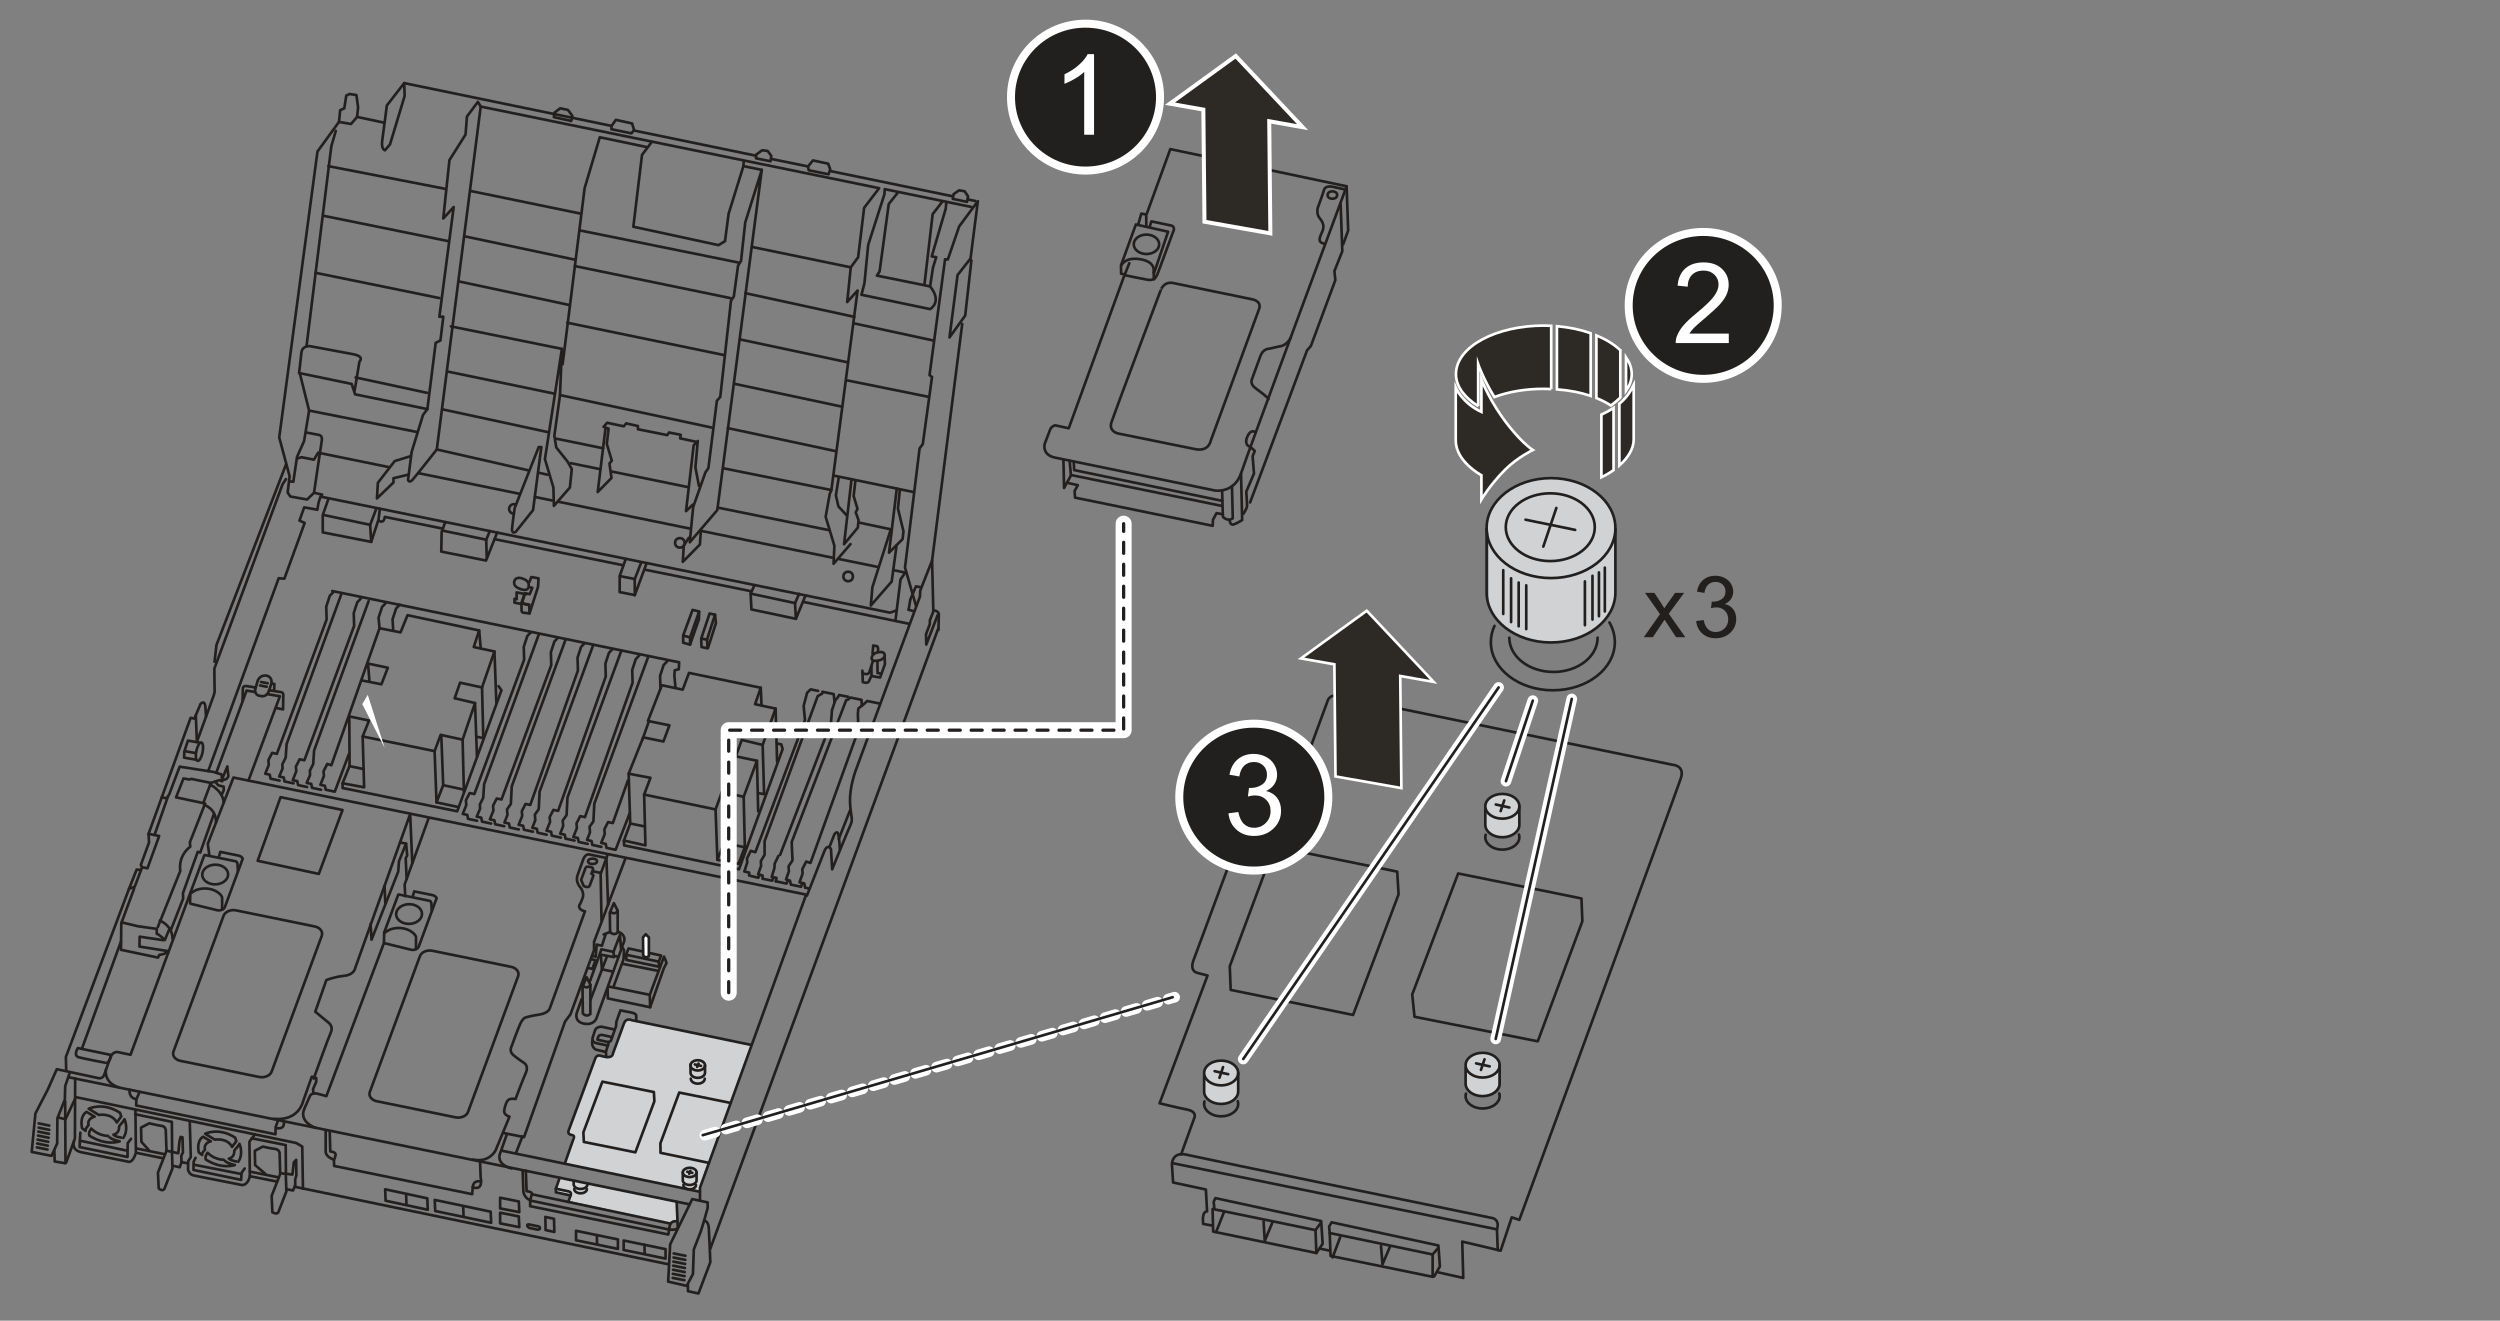 <?xml version="1.0" encoding="utf-8"?>
<!-- Generator: Adobe Illustrator 26.0.3, SVG Export Plug-In . SVG Version: 6.00 Build 0)  -->
<svg version="1.1" id="Layer_2" xmlns="http://www.w3.org/2000/svg" xmlns:xlink="http://www.w3.org/1999/xlink" x="0px" y="0px"
	 viewBox="0 0 468 247.232" style="enable-background:new 0 0 468 247.232;" xml:space="preserve">
<rect x="0" y="0" width="468" height="247.232" fill="#808080" stroke="none"/>
<style type="text/css">
	.st0{fill:#D1D2D3;}
	.st1{fill:none;stroke:#221F1F;stroke-width:0.5;stroke-linecap:round;stroke-linejoin:round;stroke-miterlimit:10;}
	.st2{fill:#FFFFFF;stroke:#221F1F;stroke-width:0.5;stroke-linecap:round;stroke-linejoin:round;stroke-miterlimit:10;}
	.st3{fill:none;stroke:#221F1F;stroke-width:0.5;stroke-miterlimit:10;}
	.st4{fill:#2D2A26;stroke:#FFFFFF;stroke-width:0.75;stroke-miterlimit:10;}
	.st5{fill:#2D2A26;stroke:#FFFFFF;stroke-width:0.5;stroke-miterlimit:10;}
	.st6{fill:none;stroke:#FFFFFF;stroke-width:3;stroke-linecap:round;stroke-linejoin:round;stroke-miterlimit:10;}
	
		.st7{fill:none;stroke:#221F1F;stroke-width:0.616;stroke-linecap:round;stroke-linejoin:round;stroke-miterlimit:10;stroke-dasharray:2.055;}
	
		.st8{fill:none;stroke:#FFFFFF;stroke-width:2;stroke-linecap:round;stroke-linejoin:round;stroke-miterlimit:10;stroke-dasharray:2.055;}
	.st9{fill:#221F1F;stroke:#FFFFFF;stroke-width:1.5;stroke-miterlimit:10;}
	.st10{fill:#FFFFFF;}
	.st11{fill:#221F1F;}
	.st12{fill:none;stroke:#FFFFFF;stroke-width:2;stroke-linecap:round;stroke-linejoin:round;stroke-miterlimit:10;}
</style>
<g>
	<path class="st0" d="M140.671,195.601l-21.653-4.537c0,0-1.832-1.089-2.476,0.842l-1.882,5.15c0,0-0.495,0.99-1.387,0.792
		c0,0-1.684-0.743-2.03,0.297l-4.903,13.519c0,0,0.099,0.693,0.743,0.743c0,0,0.198,0.198,0,0.941
		c-0.198,0.743-1.337,4.407-1.337,4.407l25.156,5.299l0.05-0.792L140.671,195.601z"/>
	<path class="st0" d="M104.67,220.485l-0.621,1.967l0.052,0.673l2.536,0.569l-0.414,1.035l18.943,4.192c0,0,1.087-0.673,1.501-0.414
		l-0.052-3.468L104.67,220.485z"/>
	<g>
		<ellipse class="st0" cx="281.269" cy="150.887" rx="3.08" ry="2.299"/>
		<path class="st0" d="M278.061,150.752v3.693c0,1.27,1.379,2.299,3.08,2.299c1.701,0,3.08-1.029,3.08-2.299v-3.77"/>
	</g>
	<g>
		<ellipse class="st0" cx="290.33" cy="98.154" rx="11.833" ry="8.654"/>
		<path class="st0" d="M278.648,97.643v13.901c0,4.78,5.298,8.654,11.833,8.654c6.535,0,11.833-3.875,11.833-8.654V97.356"/>
	</g>
	<g>
		<ellipse class="st0" cx="277.524" cy="199.195" rx="3.08" ry="2.299"/>
		<path class="st0" d="M274.316,199.059v3.693c0,1.27,1.379,2.299,3.08,2.299c1.701,0,3.08-1.029,3.08-2.299v-3.77"/>
	</g>
	<g>
		<ellipse class="st0" cx="228.678" cy="200.723" rx="3.08" ry="2.299"/>
		<path class="st0" d="M225.47,200.587v3.693c0,1.27,1.379,2.299,3.08,2.299s3.08-1.029,3.08-2.299v-3.77"/>
	</g>
	<line class="st0" x1="284.424" y1="154.416" x2="284.424" y2="150.599"/>
	<g>
		<polyline class="st1" points="72.802,87.448 59.565,84.746 58.759,86.047 56.443,85.593 55.67,85.82 		"/>
		<line class="st1" x1="97.21" y1="92.431" x2="78.35" y2="88.581"/>
		<line class="st1" x1="103.298" y1="93.674" x2="100.15" y2="93.032"/>
		<line class="st1" x1="129.248" y1="98.972" x2="104.586" y2="93.937"/>
		<line class="st1" x1="155.758" y1="104.384" x2="131.207" y2="99.372"/>
		<line class="st1" x1="164.423" y1="106.153" x2="157.157" y2="104.67"/>
		<polyline class="st1" points="167.641,116.061 168.574,108.482 169.46,107.182 167.198,106.72 		"/>
		<polyline class="st1" points="53.532,89.699 52.893,90.658 40.129,125.164 40.147,127.536 40.18,129.514 40.038,130.102 
			36.852,138.893 36.658,133.902 		"/>
		<polyline class="st1" points="40.162,123.879 40.519,120.753 53.563,86.893 		"/>
		<path class="st1" d="M53.532,89.699"/>
		<path class="st1" d="M37.213,139.062"/>
		<line class="st1" x1="34.747" y1="140.647" x2="36.449" y2="140.939"/>
		<polyline class="st1" points="39.187,160.106 38.896,157.968 43.7,145.554 150.915,167.474 131.034,222.348 131.034,224.778 		"/>
		<path class="st1" d="M175.682,117.93l0.069-3.071c0,0-0.365-0.706-1.037-0.537l-0.227-9.387l-2.22,5.63l-0.051,1.108
			l-12.112,32.779c0,0-1.06,2.952-0.984,5.602c0.076,2.65,0.64,3.201,0.111,4.337c-0.53,1.136-3.448,8.337-3.448,8.337l-0.228-3.795
			c0,0-0.116-0.218-0.303-0.327c-0.264-0.155-0.668-0.092-1.08,1.115l-3.112,7.929"/>
		<polyline class="st1" points="175.544,115.114 173.401,120.659 173.349,118.73 174.056,116.852 174.073,116.111 174.796,114.285 
					"/>
		<polyline class="st1" points="172.29,109.919 171.467,109.764 170.398,112.279 170.109,114.086 		"/>
		<line class="st1" x1="171.094" y1="114.415" x2="170.073" y2="114.159"/>
		<line class="st1" x1="132.959" y1="233.771" x2="175.623" y2="117.689"/>
		<polygon class="st1" points="131.804,228.517 132.473,226.136 132.473,225.091 129.59,224.465 125.455,232.945 125.079,239.921 
			128.546,240.715 129.716,238.501 129.883,233.906 131.22,230.438 		"/>
		<line class="st1" x1="126.119" y1="234.643" x2="128.315" y2="235.079"/>
		<line class="st1" x1="126.088" y1="235.407" x2="128.284" y2="235.843"/>
		<line class="st1" x1="126.057" y1="236.17" x2="128.253" y2="236.606"/>
		<line class="st1" x1="126.025" y1="236.933" x2="128.222" y2="237.369"/>
		<line class="st1" x1="125.994" y1="237.696" x2="128.191" y2="238.133"/>
		<line class="st1" x1="125.963" y1="238.46" x2="128.159" y2="238.896"/>
		<line class="st1" x1="125.932" y1="239.223" x2="128.128" y2="239.659"/>
		<path class="st1" d="M131.804,228.517c0,0,0.796-0.051,0.884,1.379c0.088,1.43,0.286,6.382,0.286,6.382l-2.223,5.854l-1.959-0.418
			l-0.022-1.276"/>
		<g>
			<g id="SPLINE_18_">
				<path class="st1" d="M77.351,172.841c-0.232,0.062-0.473,0.097-0.714,0.104c-0.241,0.007-0.484-0.013-0.719-0.061
					c-0.294-0.06-0.582-0.165-0.841-0.318c-0.121-0.072-0.236-0.154-0.342-0.247c-0.1-0.088-0.192-0.186-0.271-0.293
					c-0.076-0.102-0.14-0.212-0.19-0.329c-0.048-0.112-0.083-0.231-0.102-0.351c-0.019-0.119-0.022-0.241-0.009-0.361
					c0.013-0.122,0.041-0.241,0.083-0.356c0.044-0.119,0.103-0.232,0.173-0.338c0.074-0.111,0.16-0.213,0.256-0.306
					c0.101-0.098,0.211-0.186,0.329-0.263c0.123-0.081,0.254-0.151,0.389-0.21c0.284-0.124,0.588-0.2,0.898-0.231
					c0.314-0.031,0.633-0.016,0.941,0.047c0.208,0.043,0.413,0.107,0.607,0.196c0.183,0.083,0.356,0.188,0.512,0.315
					c0.145,0.118,0.275,0.255,0.379,0.41c0.098,0.145,0.173,0.305,0.217,0.474c0.043,0.163,0.056,0.335,0.039,0.503
					c-0.018,0.171-0.067,0.339-0.142,0.494c-0.079,0.165-0.187,0.315-0.312,0.448c-0.135,0.143-0.292,0.266-0.459,0.368
					c-0.044,0.027-0.088,0.052-0.134,0.076c-0.041,0.022-0.083,0.043-0.126,0.062c-0.13,0.06-0.265,0.11-0.403,0.15
					C77.391,172.83,77.371,172.836,77.351,172.841z"/>
			</g>
			<g id="SPLINE_17_">
				<path class="st1" d="M72.125,174.548c0.325-0.271,0.717-0.448,0.818-0.499c0.1-0.05,0.204-0.093,0.311-0.128
					c0.372-0.115,0.761-0.182,1.152-0.201c0.392-0.019,0.787,0.01,1.171,0.089c0.37,0.076,0.731,0.197,1.068,0.369
					c0.313,0.16,0.605,0.364,0.853,0.611c0.068,0.071,0.131,0.148,0.188,0.229c0.059,0.085,0.111,0.175,0.156,0.268
					c0.018,0.038,0.031,0.079,0.036,0.121c0.006,0.043,0.005,0.088,0.001,0.131v2.112"/>
			</g>
			<path class="st1" d="M77.303,167.651c0.025-0.059,0.047-0.119,0.067-0.18c0.024-0.072,0.045-0.145,0.064-0.219
				c0.041-0.158,0.06-0.228,0.099-0.391c0,0,0.2,0.043,0.237,0.051l3.178,0.65c0.089,0.018,0.176,0.045,0.26,0.081
				c0.079,0.034,0.156,0.076,0.225,0.127c0.066,0.047,0.126,0.102,0.177,0.165c0.048,0.059,0.127,0.189,0.127,0.189l-3.35,9.075
				c-0.039,0.106-0.108,0.201-0.19,0.28c-0.048,0.046-0.1,0.086-0.155,0.122c-0.06,0.039-0.123,0.072-0.188,0.1
				c-0.14,0.06-0.291,0.097-0.444,0.112c-0.156,0.015-0.315,0.007-0.467-0.024l-0.296-0.075l-4.666-1.143l0.001,0l-0.025-0.009
				l-0.038-0.035l-0.024-0.053l-0.015-0.077l-0.006-0.069v0l0.045-1.812"/>
			<g id="LINE_4_">
				<path class="st1" d="M80.824,170.446l-0.063-1.184l-0.045-0.304l0,0.001l-0.008-0.037l-0.056-0.117l-0.098-0.097l-0.131-0.068
					l-0.084-0.024l-5.726-1.171c-0.028-0.006-0.056,0.01-0.065,0.036l0,0l-2.59,6.981"/>
			</g>
		</g>
		<g>
			<g id="SPLINE_16_">
				<path class="st1" d="M41.055,165.447c-0.232,0.062-0.473,0.097-0.714,0.104c-0.241,0.007-0.484-0.013-0.719-0.061
					c-0.294-0.06-0.582-0.165-0.841-0.318c-0.121-0.072-0.236-0.154-0.342-0.247c-0.1-0.088-0.192-0.186-0.271-0.293
					c-0.076-0.102-0.14-0.212-0.19-0.329c-0.048-0.112-0.083-0.231-0.102-0.351c-0.019-0.119-0.022-0.241-0.009-0.361
					c0.013-0.122,0.041-0.241,0.083-0.356c0.044-0.119,0.103-0.232,0.173-0.338c0.074-0.111,0.16-0.213,0.256-0.306
					c0.101-0.098,0.211-0.186,0.329-0.263c0.123-0.081,0.254-0.151,0.389-0.21c0.284-0.124,0.588-0.2,0.898-0.231
					c0.314-0.031,0.633-0.016,0.941,0.047c0.208,0.043,0.413,0.107,0.607,0.196c0.183,0.083,0.356,0.188,0.512,0.315
					c0.145,0.118,0.275,0.255,0.379,0.41c0.098,0.145,0.173,0.305,0.217,0.474c0.043,0.163,0.056,0.335,0.039,0.503
					c-0.018,0.171-0.067,0.339-0.142,0.494c-0.079,0.165-0.187,0.315-0.312,0.448c-0.135,0.143-0.292,0.266-0.459,0.368
					c-0.044,0.027-0.088,0.052-0.134,0.076c-0.041,0.022-0.083,0.043-0.126,0.062c-0.13,0.06-0.265,0.11-0.403,0.15
					C41.095,165.436,41.075,165.442,41.055,165.447z"/>
			</g>
			<g id="SPLINE_15_">
				<path class="st1" d="M35.829,167.154c0.325-0.271,0.717-0.448,0.818-0.499c0.1-0.05,0.204-0.093,0.311-0.128
					c0.372-0.115,0.761-0.182,1.152-0.201c0.392-0.019,0.787,0.01,1.171,0.089c0.37,0.076,0.731,0.197,1.068,0.369
					c0.313,0.16,0.605,0.364,0.853,0.611c0.068,0.071,0.131,0.148,0.188,0.229c0.059,0.085,0.111,0.175,0.156,0.268
					c0.018,0.038,0.031,0.079,0.036,0.121c0.006,0.043,0.005,0.088,0.001,0.131v2.112"/>
			</g>
			<path class="st1" d="M41.007,160.257c0.025-0.059,0.047-0.119,0.067-0.18c0.024-0.072,0.045-0.145,0.064-0.219
				c0.041-0.158,0.06-0.228,0.099-0.391c0,0,0.2,0.043,0.237,0.051l3.178,0.65c0.089,0.018,0.176,0.045,0.26,0.081
				c0.079,0.034,0.156,0.076,0.225,0.127c0.066,0.047,0.126,0.102,0.177,0.165c0.048,0.059,0.127,0.189,0.127,0.189l-3.35,9.075
				c-0.039,0.106-0.108,0.201-0.19,0.28c-0.048,0.046-0.1,0.086-0.155,0.122c-0.06,0.039-0.123,0.072-0.188,0.1
				c-0.14,0.06-0.291,0.097-0.444,0.112c-0.156,0.015-0.315,0.007-0.467-0.024l-0.296-0.075l-4.666-1.143l0.001,0l-0.025-0.009
				l-0.038-0.035l-0.024-0.053l-0.015-0.077l-0.006-0.069l0,0l0.045-1.812"/>
			<g id="LINE_2_">
				<path class="st1" d="M44.529,163.052l-0.063-1.184l-0.045-0.304l0,0.001l-0.008-0.037l-0.056-0.117l-0.098-0.097l-0.131-0.068
					l-0.084-0.024l-5.726-1.171c-0.028-0.006-0.056,0.01-0.065,0.036l0,0l-2.59,6.981l-11.228,30.386l-2.41-0.511
					c0,0-0.887-0.114-1.288,0.859"/>
			</g>
		</g>
		<polyline class="st1" points="80.25,153.138 75.748,165.584 75.857,167.76 		"/>
		<path class="st1" d="M58.724,201.917c0,0,2.72-7.615,3.209-8.648c0.49-1.033-0.326-1.74-0.326-1.74l-2.589-2.138l2.07-5.91
			c0,0,1.329-0.589,3.402-0.818c1.86-0.205,2.012-1.469,2.012-1.469l10.28-28.8l0.402,9.217"/>
		<polygon class="st1" points="52.521,149.228 64.121,151.631 59.68,163.597 48.237,161.141 		"/>
		<polyline class="st1" points="94.186,212.086 98.103,212.862 105.777,191.234 106.786,189.888 111.206,177.863 111.206,176.312 
			117.048,160.794 		"/>
		<path class="st1" d="M94.911,212.266l-1.219,3.454c0,0-1.164,2.108,2.065,3.016"/>
		<line class="st1" x1="129.096" y1="225.454" x2="12.913" y2="201.673"/>
		<path class="st1" d="M113.831,169.436l-0.305-8.822l-3.192-0.658c0,0-0.721-0.219-1.159,0.94
			c-0.439,1.159-1.015,2.838-1.015,2.838s-0.533,1.065,0.345,2.225c0,0,0.971,1.003,0.564,2.131
			c-0.407,1.128-0.627,1.379-0.627,1.379s-0.313,0.815,1.065,1.128l-6.611,18.236c0,0-0.282,0.846-1.943,1.097
			c-1.661,0.251-2.413,0.501-2.413,0.501s-0.595,0-1.159,1.253c-0.564,1.253-1.598,4.167-1.598,4.167s-0.564,0.94,0.313,1.661
			c0.877,0.721,2.099,1.535,2.099,1.535s0.815,0.533,0.219,1.849c-0.595,1.316-1.911,4.857-1.911,4.857s-1.039-0.279-1.48,0.294
			c-0.441,0.573-0.617,1.763-0.617,1.763s-0.265,0.838,0.97,1.234l-2.601,6.304c0,0-1.146,2.381-4.232,1.719"/>
		<path class="st1" d="M12.396,200.461l-0.066-2.59l11.821-31.478l1.063-0.398l1.395-3.652l0.996,0.199l2.191-6.043l-1.992-0.398
			l7.882-21.727l0.698,0.161l0.204-0.487l0.958-2.286c0,0,0.886-0.994,0.929,0.951l0.089,1.399"/>
		<path class="st1" d="M25.109,166.345l-2.404,6.485l-0.056,4.976l6.933,1.454l0.224-0.503c0,0,1.156-0.093,1.707-0.699
			l-5.406-0.858l0.036-1.854L30.579,176"/>
		<line class="st1" x1="15.352" y1="196.26" x2="22.654" y2="176.223"/>
		<path class="st1" d="M20.807,197.494l-6.235-1.299c0,0-0.909,1.429,0.162,1.721s4.838,1.007,4.838,1.007
			S20.45,199.377,20.807,197.494z"/>
		<path class="st1" d="M13.09,200.74l-0.881,2.569l-0.073,2.569l-1.395,3.45l-0.037,4.734l-1.064,2.312l-3.707-0.734l0.697-7.193
			l2.312-4.477l1.692-3.821l7.584,1.631c0,0,0.973,0.401,1.316-0.658c0.343-1.059,1.202-3.32,1.202-3.32"/>
		<polyline class="st1" points="10.953,209.209 12.26,209.521 14.027,205.765 		"/>
		<polyline class="st1" points="12.198,206.159 12.26,217.769 10.237,217.427 10.175,215.373 		"/>
		<polyline class="st1" points="12.413,217.565 14.027,213.109 14.072,201.923 		"/>
		<polyline class="st1" points="14.235,205.393 55.454,213.973 56.583,214.639 56.713,222.529 		"/>
		<path class="st1" d="M19.823,200.298c0,0-0.441,2.325,2.365,3.247"/>
		<path class="st1" d="M51.218,209.431c4.672,0.501,5.478-3.142,5.478-3.142l1.669-4.728l0.834,0.25v0.695l-0.6,1.382l0.073,0.757"
			/>
		<path class="st1" d="M59.082,211.124c0,0-3.081-0.998-2.163-3.445l1.029-2.336c0,0,0.222-0.89,1.418-0.612
			c1.196,0.278,1.724,0.473,1.724,0.473l10.806-28.731"/>
		<polyline class="st1" points="69.368,172.968 69.552,175.902 74.55,163.155 74.687,161.229 76.017,157.927 74.908,157.703 		"/>
		<line class="st1" x1="71.985" y1="165.847" x2="72.134" y2="169.108"/>
		<polyline class="st1" points="76.125,164.486 75.943,160.662 76.229,160.142 76.017,157.927 		"/>
		<polyline class="st1" points="112.602,172.241 112.44,163.608 113.748,159.952 		"/>
		<line class="st1" x1="110.993" y1="163.111" x2="112.341" y2="163.378"/>
		<g id="SPLINE_14_">
			<path class="st1" d="M109.23,165.767l-0.404-0.946c-0.013-0.03-0.02-0.063-0.021-0.096c-0.001-0.033,0.005-0.066,0.016-0.097
				l0.794-2.152c0.016-0.044,0.044-0.083,0.077-0.116c0.037-0.037,0.082-0.065,0.129-0.085c0.051-0.022,0.106-0.036,0.162-0.042
				c0.057-0.006,0.114-0.003,0.17,0.008l0.553,0.113c0.041,0.008,0.081,0.022,0.119,0.04c0.035,0.017,0.069,0.039,0.098,0.065
				c0.027,0.024,0.05,0.053,0.068,0.085c0.016,0.03,0.027,0.063,0.031,0.096c0.004,0.03,0.002,0.061-0.005,0.091
				c-0.002,0.01-0.005,0.02-0.009,0.03l-0.292,0.791c-0.002,0.006-0.003,0.013-0.002,0.02c0.001,0.007,0.004,0.013,0.008,0.019
				c0.009,0.012,0.025,0.02,0.04,0.023l0.055,0.011c0.044,0.009,0.088,0.025,0.127,0.048c0.036,0.021,0.068,0.048,0.092,0.081
				c0.022,0.03,0.038,0.065,0.044,0.102c0.006,0.036,0.001,0.074-0.011,0.108l-0.682,1.847c-0.016,0.044-0.044,0.083-0.077,0.116
				c-0.037,0.037-0.082,0.065-0.129,0.085c-0.051,0.022-0.106,0.036-0.162,0.042c-0.057,0.006-0.114,0.003-0.17-0.008l-0.322-0.066
				c-0.065-0.013-0.129-0.039-0.184-0.078C109.294,165.867,109.253,165.821,109.23,165.767"/>
		</g>
		<ellipse class="st1" cx="110.923" cy="161.242" rx="0.84" ry="0.504"/>
		<g id="SPLINE_13_">
			<path class="st1" d="M50.101,201.401c0.173-0.091,0.335-0.21,0.469-0.353c0.063-0.067,0.119-0.139,0.168-0.217
				c0.047-0.074,0.086-0.153,0.117-0.235l9.376-25.401c0.033-0.089,0.055-0.183,0.065-0.278c0.01-0.094,0.007-0.188-0.007-0.281
				c-0.015-0.094-0.042-0.187-0.079-0.274c-0.039-0.091-0.089-0.177-0.148-0.256c-0.062-0.084-0.134-0.16-0.212-0.229
				c-0.082-0.073-0.172-0.137-0.267-0.192c-0.202-0.119-0.427-0.201-0.656-0.248l-14.747-3.016c-0.24-0.049-0.489-0.061-0.734-0.037
				c-0.241,0.024-0.479,0.084-0.7,0.18c-0.106,0.046-0.207,0.101-0.304,0.164c-0.092,0.06-0.178,0.129-0.256,0.206
				c-0.074,0.073-0.142,0.152-0.199,0.239c-0.055,0.082-0.101,0.171-0.135,0.263l-9.376,25.401
				c-0.027,0.073-0.047,0.149-0.058,0.226c-0.011,0.076-0.015,0.153-0.011,0.229c0.005,0.077,0.017,0.153,0.038,0.227
				c0.021,0.076,0.049,0.149,0.085,0.219c0.075,0.148,0.179,0.28,0.301,0.393c0.133,0.123,0.287,0.222,0.449,0.299
				c0.039,0.018,0.079,0.036,0.119,0.052c0.123,0.049,0.252,0.087,0.382,0.114l14.747,3.016c0.267,0.055,0.544,0.063,0.816,0.027
				C49.607,201.603,49.866,201.525,50.101,201.401"/>
		</g>
		<g id="SPLINE_10_">
			<path class="st1" d="M86.861,208.96c0.173-0.091,0.335-0.21,0.469-0.353c0.063-0.067,0.119-0.139,0.168-0.217
				c0.047-0.074,0.086-0.153,0.117-0.235l9.376-25.401c0.033-0.089,0.055-0.183,0.065-0.278c0.01-0.094,0.007-0.188-0.007-0.281
				c-0.015-0.094-0.042-0.187-0.079-0.274c-0.039-0.091-0.089-0.177-0.148-0.256c-0.062-0.084-0.134-0.16-0.212-0.229
				c-0.082-0.073-0.172-0.137-0.267-0.192c-0.202-0.119-0.427-0.201-0.656-0.248L80.94,177.98c-0.24-0.049-0.489-0.061-0.734-0.037
				c-0.241,0.024-0.479,0.084-0.7,0.18c-0.106,0.046-0.207,0.101-0.304,0.164c-0.092,0.06-0.178,0.129-0.256,0.205
				c-0.074,0.073-0.142,0.152-0.199,0.239c-0.055,0.082-0.101,0.171-0.135,0.264l-9.376,25.401
				c-0.027,0.073-0.047,0.149-0.058,0.226c-0.011,0.076-0.015,0.153-0.011,0.229c0.005,0.077,0.017,0.153,0.038,0.227
				c0.021,0.076,0.049,0.149,0.085,0.219c0.075,0.148,0.179,0.28,0.301,0.393c0.133,0.123,0.287,0.222,0.449,0.299
				c0.039,0.018,0.079,0.036,0.119,0.052c0.123,0.049,0.252,0.087,0.382,0.114l14.747,3.016c0.267,0.055,0.544,0.063,0.816,0.027
				C86.367,209.163,86.627,209.084,86.861,208.96"/>
		</g>
		<path class="st1" d="M97.84,219.096l0.139,4.004c0,0,0.173,1.299,1.515,1.688l25.251,5.278c0,0,1.574,0.44,2.139-0.193
			l-0.216-4.891"/>
		<path class="st1" d="M98.436,219.153l0.143,3.848c0,0,1.14,0.057,0.998,0.57s-0.314,0.998-0.314,0.998l-0.029,1.226l25.884,5.302
			l0.2-1.34c0,0,0.029-1.34,1.397-1.112"/>
		<path class="st1" d="M61.725,211.776l0.103,3.776c0,0,1.098,0.069,0.995,0.652c-0.103,0.584-0.309,0.892-0.309,0.892l0.034,1.167
			l25.847,5.286l0.103-1.304c0,0,0-1.407,1.545-1.064"/>
		<path class="st1" d="M89.872,217.474l0.103,2.918c0,0,0.618,2.609-1.476,1.854"/>
		<path class="st1" d="M60.969,211.673v3.741c0,0-0.24,1.064,1.545,1.682"/>
		<path class="st1" d="M13.835,213.689c0,0-0.58,1.625,1.48,2.031s8.53,1.712,8.53,1.712s0.928,0.609,1.596-1.625l-0.087-8.036"/>
		<polyline class="st1" points="25.304,208.583 32.171,210.01 32.227,215.663 		"/>
		<line class="st1" x1="25.614" y1="215.823" x2="30.522" y2="216.836"/>
		<line class="st1" x1="25.562" y1="214.999" x2="30.87" y2="216.081"/>
		<polyline class="st1" points="32.218,215.643 33.375,215.888 33.601,213.633 33.807,212.834 34.168,212.912 34.245,215.746 
			33.933,216.363 33.985,217.55 33.646,218.514 32.342,218.228 		"/>
		<path class="st1" d="M32.278,218.748l-0.08-3.126l-1.03-0.207l-1.598,4.09l0.139,2.967c0,0,0.697,0.657,1.055,0.1L32.278,218.748z
			"/>
		<path class="st1" d="M31.169,215.415l-0.137-3.854c0,0-0.068-0.707-0.775-0.798c-0.707-0.091-2.304-0.479-2.304-0.479
			l-1.551,0.798l0.068,2.668l1.414,1.574"/>
		<polyline class="st1" points="45.804,218.739 45.222,219.542 45.139,220.872 36.217,219.016 36.244,217.492 36.605,216.743 		"/>
		<path class="st1" d="M35.524,209.955l0.194,6.65l-0.471,0.72l-0.055,1.635c0,0,0.194,0.942,1.136,1.108
			c0.942,0.166,8.978,1.773,8.978,1.773s1.053,0.111,1.469-1.635l-0.083-6.484l1.053-1.385"/>
		<line class="st1" x1="36.383" y1="218.046" x2="45.111" y2="219.764"/>
		<line class="st1" x1="33.985" y1="217.55" x2="35.116" y2="217.771"/>
		<polyline class="st1" points="47.124,213.094 53.484,214.354 53.524,219.713 54.744,219.881 55.002,217.597 55.439,217.121 
			55.479,220.06 55.261,220.774 55.27,222.184 125.105,236.67 		"/>
		<line class="st1" x1="46.769" y1="219.325" x2="52.171" y2="220.408"/>
		<line class="st1" x1="46.779" y1="220.182" x2="51.869" y2="221.2"/>
		<path class="st1" d="M49.645,219.729l-1.885-1.621l-0.057-2.677l1.508-0.792c0,0,1.49,0.377,2.244,0.434
			c0.754,0.057,0.886,0.716,0.886,0.716l0.113,3.978l-1.602,4.106l0.139,3.058c0.894,0.516,1.112,0,1.112,0l1.509-3.912
			l-0.118-3.276c0,0-0.22-0.02-0.895-0.1"/>
		<polyline class="st1" points="53.573,222.601 54.863,222.86 55.221,221.946 		"/>
		<g>
			<polygon class="st1" points="72.096,222.636 79.988,224.331 80.08,226.471 72.188,224.776 			"/>
			<line class="st1" x1="76.028" y1="223.679" x2="76.089" y2="225.483"/>
		</g>
		<g>
			<polygon class="st1" points="81.382,224.623 91.851,226.827 91.943,228.906 81.474,226.702 			"/>
			<line class="st1" x1="86.713" y1="225.852" x2="86.774" y2="227.604"/>
		</g>
		<polygon class="st1" points="93.622,224.21 97.118,224.909 97.214,226.911 93.622,226.212 		"/>
		<polygon class="st1" points="93.622,227.016 97.118,227.715 97.214,229.717 93.622,229.018 		"/>
		<path class="st1" d="M22.786,172.67l3.01,0.719l3.545,0.498l0.002,0.93c0.477,0.079,1.51,1.152,1.51,1.152l0.926-2.222"/>
		<path class="st1" d="M29.541,173.544l4.212-10.531c0,0-0.556-2.623,1.868-4.53l-0.079-0.795l2.861-7.272l-5.444-1.152l1.391-3.537
			l1.113,0.199l0.358-0.119l3.656,0.755l-1.351,3.576"/>
		<polyline class="st1" points="30.288,149.261 31.197,149.443 31.669,148.716 33.633,143.517 40.031,144.517 41.485,144.99 
			41.594,146.262 41.085,146.044 39.476,146.562 		"/>
		<path class="st1" d="M38.213,150.661c0,0,2.29,0.727,2.218,3.272"/>
		<path class="st1" d="M39.34,146.88c0,0,2.363,1.091,2.545,3.345"/>
		<polyline class="st1" points="40.031,152.406 37.486,159.604 37.014,159.459 34.251,167.202 34.287,168.22 31.96,174.146 		"/>
		<path class="st1" d="M29.925,172.328c0,0,2.363,0.909,2.363,3.381"/>
		<polyline class="st1" points="27.802,156.1 27.902,157.695 26.364,161.914 26.607,162.343 		"/>
		<polyline class="st1" points="24.15,166.394 25.581,162.788 26.334,162.849 		"/>
		<polyline class="st1" points="36.63,142.206 34.47,141.831 34.506,140.682 35.185,138.645 37.381,139.025 		"/>
		<path class="st1" d="M42.557,143.475l-0.001,0.145l0.192,1.655c0,0-0.114,0.739-1.108,0.71l0.057-0.426l0.811-1.962"/>
		<polyline class="st1" points="40.298,146.379 40.87,147.014 41.876,147.266 41.885,147.913 41.515,148.753 		"/>
		<line class="st1" x1="7.235" y1="210.297" x2="9.222" y2="210.703"/>
		<line class="st1" x1="7.235" y1="211.097" x2="9.222" y2="211.503"/>
		<line class="st1" x1="7.176" y1="211.838" x2="9.163" y2="212.245"/>
		<line class="st1" x1="7.117" y1="212.58" x2="9.105" y2="212.986"/>
		<line class="st1" x1="7.039" y1="213.341" x2="9.027" y2="213.747"/>
		<line class="st1" x1="6.961" y1="214.063" x2="8.949" y2="214.469"/>
		<line class="st1" x1="6.903" y1="214.785" x2="8.89" y2="215.192"/>
		<path class="st1" d="M22.457,208.31c-3.205-2.08-5.851-0.754-5.851-0.754l1.88,1.159c0,0,2.402-0.448,3.377,1.414l0.834-1.132
			L22.457,208.31z"/>
		<path class="st1" d="M16.016,211.7l-0.661-0.504c-0.464-2.46,0.856-3.051,0.856-3.051l1.501,0.898c0,0-1.455,0.276-1.137,1.631
			C16.574,210.674,15.996,211.124,16.016,211.7z"/>
		<polyline class="st1" points="15.042,212.036 14.966,213.312 14.908,214.733 23.873,216.59 23.902,213.999 24.533,213.194 		"/>
		<path class="st1" d="M22.406,213.664c0,0-2.459,0.952-5.662-1.06c0,0-0.3-0.486,0.343-1.341c0,0,1.2,1.347,3.129,1.371
			C20.215,212.634,20.722,213.338,22.406,213.664z"/>
		<line class="st1" x1="14.968" y1="213.535" x2="23.687" y2="215.388"/>
		<path class="st1" d="M21.228,212.411c0,0,1.14-0.136,1.08-1.596l0.658-0.764l0.338-0.533c0,0,0.871,1.91-0.232,3.504
			C23.073,213.022,21.656,212.886,21.228,212.411z"/>
		<g>
			<path class="st1" d="M44.014,212.958c-3.072-1.994-5.608-0.722-5.608-0.722l1.802,1.111c0,0,2.303-0.429,3.237,1.356l0.8-1.086
				L44.014,212.958z"/>
			<path class="st1" d="M37.839,216.208l-0.633-0.483c-0.445-2.358,0.82-2.925,0.82-2.925l1.439,0.861c0,0-1.395,0.265-1.09,1.563
				C38.375,215.224,37.821,215.656,37.839,216.208z"/>
			<path class="st1" d="M43.965,218.091c0,0-2.357,0.912-5.428-1.016c0,0-0.288-0.466,0.329-1.285c0,0,1.15,1.291,3,1.314
				C41.865,217.104,42.351,217.778,43.965,218.091z"/>
			<path class="st1" d="M42.836,216.889c0,0,1.092-0.13,1.035-1.53l0.631-0.732l0.324-0.511c0,0,0.835,1.831-0.222,3.359
				C44.604,217.475,43.246,217.345,42.836,216.889z"/>
		</g>
		<path class="st1" d="M24.277,204.017c0,0-0.274,1.503,1.248,1.741"/>
		<path class="st1" d="M53.119,209.917c0,0,0.402,1.566-1.365,1.265"/>
		<polyline class="st1" points="52.095,209.636 51.593,211.002 51.573,212.347 25.491,206.946 25.531,205.781 26.13,204.411 		"/>
		<polygon class="st1" points="102.091,227.809 103.707,228.155 103.776,230.625 102.13,230.27 		"/>
		<g>
			<polygon class="st1" points="107.832,230.405 111.73,231.208 115.673,232.02 115.673,233.792 107.832,232.176 			"/>
			<line class="st1" x1="111.766" y1="232.932" x2="111.73" y2="231.208"/>
		</g>
		<g>
			<polygon class="st1" points="116.751,232.223 120.65,233.026 124.592,233.838 124.592,235.609 116.751,233.994 			"/>
			<line class="st1" x1="120.685" y1="234.75" x2="120.65" y2="233.026"/>
		</g>
		<g id="SPLINE_4_">
			<path class="st1" d="M98.713,229.323c0.001-0.01,0.003-0.021,0.007-0.031c0.003-0.008,0.007-0.017,0.012-0.024
				c0.011-0.016,0.025-0.029,0.041-0.039c0.044-0.027,0.099-0.035,0.151-0.032c0.02,0.001,0.04,0.004,0.06,0.008l1.802,0.369
				c0.054,0.011,0.107,0.032,0.154,0.063c0.042,0.027,0.08,0.061,0.104,0.104c0.013,0.023,0.022,0.049,0.023,0.076l0.004,0.168
				l-0.006,0.034c-0.007,0.018-0.02,0.034-0.036,0.046c-0.006,0.004-0.012,0.008-0.019,0.011l-0.207,0.102
				c-0.027,0.013-0.057,0.019-0.087,0.019c-0.011,0-0.022,0-0.034-0.001c-0.012-0.001-0.025-0.003-0.037-0.005l-1.492-0.305
				c-0.012-0.003-0.025-0.006-0.037-0.01c-0.03-0.01-0.06-0.023-0.086-0.041c-0.013-0.008-0.025-0.017-0.036-0.027l-0.213-0.188
				c-0.013-0.011-0.025-0.024-0.035-0.038c-0.009-0.012-0.017-0.026-0.022-0.04c-0.005-0.013-0.008-0.026-0.008-0.039l-0.004-0.168
				L98.713,229.323z"/>
		</g>
		<polyline class="st1" points="167.732,114.307 166.619,114.692 60.036,92.972 		"/>
		<polyline class="st1" points="76.524,88.833 73.659,89.52 73.659,90.322 70.565,93.302 70.737,90.38 73.888,86.312 76.868,85.395 
					"/>
		<path class="st1" d="M101.336,83.696l-1.549,11.791l-3.25,4.081c0,0-0.794,0.529-0.68-0.68s0.491-3.779,0.491-3.779l4.497-11.413
			H101.336z"/>
		<path class="st1" d="M80.005,76.582l-0.815,1.086l-2.127,6.924l-0.679,5.249c0,0,0.226,0.679,0.86-0.045s4.525-5.657,4.525-5.657
			l8.221-64.189l-0.532-0.887l-2.041,2.751l-0.266,3.372l-3.017,4.792L82.98,40.894l1.952-2.13l-2.683,20.533h0.74l-0.542,4.439
			l-0.888,0.444L80.005,76.582z"/>
		<polygon class="st1" points="103.686,94.697 106.686,91.256 107.039,87.814 106.245,86.402 104.127,83.755 103.774,81.549 
			104.833,73.959 105.186,65.311 102.009,85.961 103.597,91.256 		"/>
		<polygon class="st1" points="129.756,94.93 129.122,101.512 134.277,95.485 142.604,31.798 139.511,41.633 138.718,48.85 
			138.163,49.723 137.37,55.512 136.841,56.29 134.832,74.309 134.198,75.023 132.611,87.633 132.056,88.426 		"/>
		<polyline class="st1" points="128.932,100.69 128,102.155 127.823,105.172 131.018,101.933 131.207,99.372 		"/>
		<polyline class="st1" points="157.011,89.359 156.481,92.738 156.945,94.792 158.469,96.449 		"/>
		<polyline class="st1" points="159.396,89.823 158.005,101.882 159.227,100.409 160.589,98.768 160.722,97.376 160.192,95.918 
			160.523,95.256 159.804,92.861 160.135,89.945 		"/>
		<polyline class="st1" points="159.21,101.86 156.042,105.539 156.196,102.166 154.561,96.75 155.327,92.458 155.634,91.742 
			160.539,54.39 158.597,56.536 159.262,50.046 160.641,48.156 161.765,38.907 164.576,35.228 89.991,19.951 		"/>
		<path class="st1" d="M181.852,38.745l-16.235-3.338l-0.051,0.961l-3.035,9.458l-0.708,7.182l-0.556,2.175l12.846,2.681
			c0,0,2.377-1.315,0-4.248l-9.963-2.023l0.506-0.759l1.72-12.644l1.696-2.136"/>
		<line class="st1" x1="180.125" y1="60.653" x2="174.487" y2="104.935"/>
		<path class="st1" d="M174.487,104.935"/>
		<polyline class="st1" points="171.477,113.421 169.417,106.237 172.145,83.941 172.744,83.143 174.475,70.564 174.009,70.231 
			176.914,48.543 177.432,48.57 179.56,42.378 183.052,37.659 181.685,48.392 179.255,51.488 177.746,63.17 180.686,59.07 
			181.847,48.741 		"/>
		<polyline class="st1" points="176.379,37.777 174.594,40.091 173.074,53.111 		"/>
		<polyline class="st1" points="177.137,38.024 177.043,39.055 174.419,48.006 175.263,48.139 174.653,50.115 174.114,53.614 		"/>
		<line class="st1" x1="159.967" y1="60.556" x2="174.813" y2="63.766"/>
		<line class="st1" x1="158.683" y1="71.229" x2="173.77" y2="74.279"/>
		<polyline class="st1" points="171,92.106 167.877,91.462 156.073,89.029 		"/>
		<polyline class="st1" points="167.877,91.462 166.426,103.457 168.962,100.92 169.129,99.465 168.089,95.183 168.463,91.649 		"/>
		<polyline class="st1" points="160.896,97.844 166.759,99.091 163.308,109.943 163.017,113.352 166.925,108.862 167.84,102.085 		
			"/>
		<line class="st1" x1="134.387" y1="95.028" x2="155.211" y2="99.25"/>
		<line class="st1" x1="135.389" y1="87.657" x2="155.634" y2="91.742"/>
		<line class="st1" x1="136.248" y1="80.143" x2="156.356" y2="84.437"/>
		<line class="st1" x1="137.464" y1="71.842" x2="157.644" y2="76.136"/>
		<line class="st1" x1="138.537" y1="63.541" x2="158.718" y2="67.835"/>
		<line class="st1" x1="139.539" y1="54.882" x2="159.934" y2="59.319"/>
		<line class="st1" x1="140.756" y1="46.223" x2="159.262" y2="50.046"/>
		<polyline class="st1" points="122.007,26.57 120.183,29.002 118.562,42.445 134.505,45.89 135.721,45.147 136.396,40.013 
			139.166,31.096 139.233,30.15 		"/>
		<line class="st1" x1="142.604" y1="31.798" x2="139.166" y2="31.096"/>
		<polyline class="st1" points="120.994,27.516 112.28,25.692 109.443,35.217 108.455,43.115 105.322,68.182 		"/>
		<line class="st1" x1="138.153" y1="49.132" x2="108.455" y2="43.115"/>
		<line class="st1" x1="107.619" y1="49.808" x2="136.801" y2="55.82"/>
		<line class="st1" x1="135.653" y1="66.494" x2="106.2" y2="60.414"/>
		<line class="st1" x1="104.833" y1="73.959" x2="133.198" y2="80.033"/>
		<line class="st1" x1="88.116" y1="35.753" x2="108.553" y2="39.961"/>
		<line class="st1" x1="87.114" y1="44.268" x2="107.451" y2="48.576"/>
		<line class="st1" x1="85.912" y1="52.684" x2="106.55" y2="57.092"/>
		<line class="st1" x1="84.41" y1="61.099" x2="105.186" y2="65.311"/>
		<line class="st1" x1="83.801" y1="69.557" x2="103.771" y2="73.692"/>
		<line class="st1" x1="82.822" y1="76.63" x2="102.737" y2="80.929"/>
		<line class="st1" x1="100.77" y1="88.474" x2="102.519" y2="88.873"/>
		<line class="st1" x1="81.77" y1="84.14" x2="98.957" y2="88.061"/>
		<line class="st1" x1="104.152" y1="82.126" x2="112.912" y2="83.922"/>
		<line class="st1" x1="114.597" y1="88.287" x2="128.91" y2="91.213"/>
		<line class="st1" x1="106.818" y1="86.697" x2="112.37" y2="87.832"/>
		<polyline class="st1" points="130.841,90.955 130.182,87.495 130.622,82.551 129.853,83.375 128.424,95.679 129.688,94.471 		"/>
		<polyline class="st1" points="113.319,80.409 111.891,92.109 114.473,89.472 114.088,86.78 114.527,86.231 113.594,83.1 
			113.923,80.244 112.989,79.914 113.649,79.145 116.78,79.804 117.219,79.255 119.416,79.75 119.416,80.354 124.909,81.452 
			125.239,80.958 127.436,81.397 127.326,82.057 130.127,82.661 		"/>
		<line class="st1" x1="79.945" y1="73.54" x2="66.573" y2="70.661"/>
		<line class="st1" x1="82.267" y1="55.803" x2="59.051" y2="51.067"/>
		<line class="st1" x1="83.845" y1="45.124" x2="60.537" y2="40.388"/>
		<line class="st1" x1="83.474" y1="35.374" x2="61.466" y2="31.102"/>
		<polyline class="st1" points="62.858,24.509 62.023,27.387 57.38,64.811 		"/>
		<path class="st1" d="M66.347,73.341l0.942-5.654c0,0,1.068-0.942-1.194-1.382c-2.262-0.44-8.105-1.508-8.105-1.508
			s-1.445-0.126-1.571,1.257c-0.126,1.382-0.434,3.773-0.434,3.773l0.129,0.027l9.715,2.016l0.65,1.95l13.525,2.763"/>
		<polyline class="st1" points="56.115,69.852 57.865,76.859 56.923,82.576 55.603,85.529 54.912,90.178 54.158,90.116 		"/>
		<path class="st1" d="M38.969,144.366l13.2-36.122l1.061,0.088l3.803-10.436l-0.973-0.442l0.884-2.476l2.476,0.442
			c0,0,0.177-2.034,0.884-2.83l-1.519-0.344l-1.299,1.263l-3.141-0.565l-0.503-0.754l0.377-3.016l-1.948-7.288l7.162-53.528
			l4.021-5.529l2.262,0.377l1.131-1.319l5.026,1.068"/>
		<path class="st1" d="M75.664,15.561l0.085,2.394l-2.735,9.061l-0.94,1.111c0,0-0.769-0.085-0.513-1.881
			c0.256-1.795,0.855-6.497,0.855-6.497L75.664,15.561z"/>
		<line class="st1" x1="181.172" y1="37.329" x2="182.579" y2="37.624"/>
		<line class="st1" x1="155.475" y1="32.03" x2="178.323" y2="36.746"/>
		<line class="st1" x1="144.456" y1="29.77" x2="151.138" y2="31.135"/>
		<line class="st1" x1="118.721" y1="24.445" x2="141.339" y2="29.113"/>
		<line class="st1" x1="75.672" y1="15.56" x2="114.326" y2="23.538"/>
		<polyline class="st1" points="63.457,22.829 63.682,20.634 64.455,20.273 64.816,17.902 65.435,17.592 66.723,17.798 
			67.033,20.118 66.849,21.886 		"/>
		<polygon class="st1" points="103.789,21.098 104.871,20.273 106.315,20.582 107.139,21.665 106.933,22.644 103.685,21.923 		"/>
		<polygon class="st1" points="115.284,22.438 118.326,23.108 118.687,24.294 118.223,24.964 114.46,24.191 114.46,23.624 		"/>
		<polygon class="st1" points="141.594,28.903 142.694,28.124 143.702,28.261 144.39,29.178 144.235,30.188 141.525,29.636 		"/>
		<polygon class="st1" points="151.277,31.147 152.178,30.03 155.026,30.642 155.423,31.688 155.098,32.625 151.385,31.868 		"/>
		<polygon class="st1" points="178.361,37.223 178.516,36.347 179.546,35.626 180.576,35.806 181.22,36.759 181.014,37.789 		"/>
		<line class="st1" x1="57.865" y1="76.859" x2="78.082" y2="80.876"/>
		<path class="st1" d="M57.399,80.977l2.129,0.406c0,0,0.912,0,0.71,1.115s-1.45,9.747-1.45,9.747"/>
		<polyline class="st1" points="47.688,129.534 46.161,129.273 40.475,144.678 		"/>
		<polyline class="st1" points="46.536,146.056 52.394,130.34 50.144,129.954 		"/>
		<path class="st1" d="M47.902,127.42"/>
		<polyline class="st1" points="61.434,93.532 60.414,96.436 60.427,99.662 69.493,101.44 70.865,97.243 71.113,95.264 		"/>
		<polyline class="st1" points="60.736,96.436 69.291,98.252 70.462,95.185 		"/>
		<line class="st1" x1="69.493" y1="101.44" x2="69.291" y2="98.252"/>
		<line class="st1" x1="150.483" y1="112.699" x2="170.175" y2="116.774"/>
		<line class="st1" x1="92.606" y1="100.934" x2="116.626" y2="105.808"/>
		<path class="st1" d="M71.027,97.526c0,0,0.847,0.565,1.009-0.767l10.876,2.207"/>
		<polyline class="st1" points="141.242,109.551 140.515,111.125 140.673,114.088 148.99,115.846 		"/>
		<polyline class="st1" points="149.595,111.165 148.828,112.9 148.99,115.846 150.806,111.448 		"/>
		<line class="st1" x1="140.515" y1="111.125" x2="148.828" y2="112.9"/>
		<polyline class="st1" points="117.141,104.635 116,107.837 118.834,108.389 120.048,105.261 		"/>
		<polyline class="st1" points="116.011,107.898 116,110.844 118.834,111.396 118.822,108.388 		"/>
		<line class="st1" x1="120.806" y1="106.657" x2="140.637" y2="110.681"/>
		<path class="st1" d="M121.189,105.518"/>
		<line class="st1" x1="118.822" y1="111.428" x2="120.98" y2="105.61"/>
		<polyline class="st1" points="83.347,97.735 82.813,99.202 82.674,99.585 82.606,103.253 90.985,104.936 93.071,99.686 		"/>
		<polyline class="st1" points="91.691,99.417 91.019,101.032 82.943,99.35 		"/>
		<line class="st1" x1="91.119" y1="104.464" x2="91.019" y2="101.032"/>
		<polyline class="st1" points="145.718,160.231 145.015,161.688 144.965,162.543 144.462,164.151 145.367,164.352 145.233,164.976 
					"/>
		<polyline class="st1" points="148.04,165.589 147.883,164.854 147.147,164.644 147.673,163.121 147.62,162.176 148.355,161.073 
			148.202,157.641 158.399,131.075 158.783,130.936 159.197,130.577 161.276,131.004 161.333,132.137 		"/>
		<polyline class="st1" points="164.612,131.69 162.347,131.224 161.64,131.877 160.695,132.612 160.59,133.61 160.695,136.655 
			151.716,161.545 150.928,161.283 150.193,162.701 150.246,163.541 149.668,165.169 150.561,165.379 150.718,166.166 		"/>
		<polyline class="st1" points="145.233,164.976 147.239,165.409 147.466,164.858 		"/>
		<polyline class="st1" points="148.144,165.62 149.974,166.002 150.147,165.36 		"/>
		<line class="st1" x1="151.453" y1="166.324" x2="150.796" y2="166.181"/>
		<polyline class="st1" points="154.082,129.591 153.832,129.9 153.076,130.307 143.134,157.468 143.126,160.027 142.43,161.208 
			142.477,162.089 141.921,163.665 142.755,163.897 142.754,164.502 144.551,164.863 144.794,164.242 		"/>
		<polyline class="st1" points="153.159,129.336 151.754,129.047 151.095,129.68 150.442,132.142 150.693,134.805 141.397,159.528 
			140.543,159.276 139.839,160.683 139.89,161.437 139.337,163.146 140.241,163.347 140.241,163.899 141.944,164.314 
			142.228,163.756 		"/>
		<polyline class="st1" points="156.221,131.407 156.069,129.934 153.952,129.499 		"/>
		<polyline class="st1" points="62.205,110.641 127.14,123.988 127.073,125.274 126.309,125.482 126.24,126.454 126.448,128.745 		
			"/>
		<polyline class="st1" points="158.75,130.431 157.073,130.107 156.775,130.648 156.397,131.027 155.747,132.947 155.558,135.328 
			146.035,160.028 		"/>
		<path class="st1" d="M155.252,158.605l0.91-2.329c0,0,0.645-1.176,0.835,0.228c0.19,1.404,0.228,2.58,0.228,2.58"/>
		<line class="st1" x1="157.023" y1="157.028" x2="159.131" y2="151.691"/>
		<polygon class="st1" points="123.896,128.274 127.8,129.102 128.983,125.967 142.412,128.747 141.347,131.824 145.192,132.652 
			142.767,139.455 138.863,138.508 137.739,141.585 141.702,142.413 139.217,149.157 135.136,148.269 133.952,151.523 
			120.583,148.743 121.766,145.607 117.684,144.838 120.405,138.035 124.192,138.804 125.316,135.787 121.293,134.959 		"/>
		<line class="st1" x1="142.412" y1="128.747" x2="142.555" y2="132.009"/>
		<line class="st1" x1="145.192" y1="132.652" x2="145.471" y2="142.561"/>
		<polyline class="st1" points="142.767,139.455 143.041,148.671 141.93,148.463 		"/>
		<line class="st1" x1="141.702" y1="142.413" x2="141.93" y2="151.864"/>
		<polyline class="st1" points="135.136,148.269 135.543,157.835 139.431,158.599 139.217,149.157 		"/>
		<polyline class="st1" points="133.952,151.523 134.293,160.959 135.543,157.835 		"/>
		<polyline class="st1" points="120.583,148.743 120.825,158.252 116.798,157.349 117.978,154.156 117.684,144.838 		"/>
		<line class="st1" x1="120.709" y1="154.716" x2="117.978" y2="154.156"/>
		<polyline class="st1" points="134.293,160.959 138.246,161.705 139.431,158.599 		"/>
		<polyline class="st1" points="145.477,139.193 146.253,139.348 146.511,140.227 138.338,162.731 116.837,158.255 116.798,157.349 
					"/>
		<line class="st1" x1="160.695" y1="136.655" x2="162.726" y2="137.025"/>
		<polyline class="st1" points="89.316,153.654 87.622,153.286 87.474,152.549 86.627,152.365 87.29,150.708 87.217,149.824 
			87.916,148.461 88.8,148.645 98.119,123.489 98.045,121.095 98.708,119.07 99.371,118.37 		"/>
		<polyline class="st1" points="94.393,154.67 92.699,154.301 92.552,153.565 91.705,153.38 92.368,151.723 92.294,150.839 
			92.994,149.476 93.878,149.661 103.196,124.505 103.122,122.111 103.785,120.085 104.448,119.385 		"/>
		<polyline class="st1" points="99.78,155.693 98.085,155.325 97.938,154.588 97.091,154.404 97.754,152.747 97.68,151.863 
			98.38,150.5 99.264,150.684 108.186,125.529 108.112,123.135 108.775,121.109 109.438,120.409 		"/>
		<polyline class="st1" points="97.124,155.275 95.43,154.906 95.283,154.17 94.436,153.986 94.994,152.537 94.91,151.519 
			95.631,150.5 95.8,147.202 105.897,119.669 		"/>
		<polyline class="st1" points="102.341,156.253 100.647,155.884 100.499,155.148 99.652,154.964 100.211,153.515 100.126,152.497 
			100.847,151.478 101.016,148.18 111.036,120.78 		"/>
		<polyline class="st1" points="104.996,156.802 103.302,156.434 103.155,155.697 102.308,155.513 102.971,153.855 102.897,152.971 
			103.597,151.609 104.481,151.793 113.402,126.637 113.329,124.243 113.992,122.217 114.655,121.518 		"/>
		<polyline class="st1" points="107.558,157.361 105.863,156.993 105.716,156.256 104.869,156.072 105.428,154.623 105.343,153.605 
			106.064,152.587 106.233,149.288 116.33,121.755 		"/>
		<polyline class="st1" points="110.017,157.976 108.323,157.607 108.176,156.871 107.329,156.687 107.992,155.029 107.918,154.145 
			108.618,152.782 109.502,152.967 118.423,127.811 118.35,125.417 119.013,123.391 119.676,122.691 		"/>
		<polyline class="st1" points="117.537,146.128 114.718,154.075 113.834,153.891 113.135,155.254 113.208,156.138 112.545,157.795 
			113.392,157.979 113.54,158.716 115.234,159.084 117.915,152.146 		"/>
		<line class="st1" x1="121.522" y1="134.892" x2="120.218" y2="138.567"/>
		<polyline class="st1" points="124.892,123.8 124.229,124.5 123.566,126.525 123.64,128.919 		"/>
		<polyline class="st1" points="112.579,158.535 110.884,158.167 110.737,157.43 109.89,157.246 110.449,155.797 110.364,154.779 
			111.085,153.761 111.254,150.462 121.351,122.929 		"/>
		<polyline class="st1" points="100.83,118.855 90.627,146.81 90.458,149.345 89.832,150.597 89.869,151.407 89.242,152.881 
			90.09,153.065 90.237,153.801 91.931,154.17 		"/>
		<polyline class="st1" points="52.342,146.131 50.647,145.762 50.5,145.026 49.653,144.842 50.316,143.184 50.242,142.3 
			50.942,140.938 51.826,141.122 61.144,115.966 61.071,113.572 61.734,111.546 62.397,110.846 		"/>
		<polyline class="st1" points="63.855,111.332 53.653,139.286 53.483,141.822 52.857,143.074 52.894,143.884 52.268,145.357 
			53.115,145.541 53.263,146.278 54.957,146.646 		"/>
		<polyline class="st1" points="57.49,147.332 55.796,146.964 55.648,146.227 54.801,146.043 55.464,144.385 55.39,143.502 
			56.09,142.139 56.974,142.323 66.293,117.167 66.219,114.773 66.882,112.747 67.545,112.048 		"/>
		<polyline class="st1" points="72.188,112.919 71.525,113.619 70.863,115.645 71.047,117.605 62.03,143.254 61.266,143.01 
			60.566,144.373 60.639,145.257 59.977,146.914 60.824,147.098 60.971,147.835 62.665,148.203 65.324,141.135 		"/>
		<polyline class="st1" points="74.811,113.217 74.148,113.917 73.485,115.943 73.609,118.022 		"/>
		<polyline class="st1" points="69.004,112.533 58.801,140.488 58.632,143.023 58.006,144.275 58.042,145.085 57.416,146.559 
			58.263,146.743 58.411,147.479 60.105,147.848 		"/>
		<polyline class="st1" points="71.047,117.605 74.98,118.38 76.291,115.162 89.7,118.022 88.687,121.121 92.561,121.956 
			90.237,128.69 86.125,127.796 85.111,130.716 88.926,131.61 86.601,138.464 82.489,137.57 81.357,140.609 67.888,137.868 
			69.08,134.888 65.385,134.113 65.445,143.351 64.134,146.628 64.134,147.522 85.588,151.873 93.872,129.226 93.336,128.452 		"/>
		<polyline class="st1" points="67.769,127.379 71.404,128.094 72.596,124.995 68.901,124.22 69.14,127.319 		"/>
		<line class="st1" x1="89.7" y1="118.022" x2="89.998" y2="121.419"/>
		<line class="st1" x1="92.561" y1="121.956" x2="92.919" y2="131.61"/>
		<polyline class="st1" points="90.237,128.69 90.475,138.166 89.425,137.955 		"/>
		<line class="st1" x1="88.926" y1="131.61" x2="89.283" y2="141.563"/>
		<line class="st1" x1="86.601" y1="138.464" x2="86.84" y2="148.238"/>
		<polyline class="st1" points="82.608,137.629 82.966,146.986 81.714,150.204 81.357,140.609 		"/>
		<line class="st1" x1="82.966" y1="146.986" x2="86.84" y2="147.82"/>
		<line class="st1" x1="81.714" y1="150.204" x2="85.876" y2="151.1"/>
		<polyline class="st1" points="64.134,146.628 68.163,147.379 67.888,137.868 		"/>
		<line class="st1" x1="65.406" y1="143.415" x2="68.06" y2="143.967"/>
		<path class="st1" d="M48.233,127.46c0,0,0.358-1.134,1.617-0.995c0,0,1.202,0.166,0.947,1.507l-0.42,1.259
			c0,0-0.343,1.394-1.637,1.042c0,0-1.067-0.017-0.974-1.182L48.233,127.46z"/>
		<path class="st1" d="M45.406,131.222l0.059-2.274c0,0-0.095-0.634,0.761-0.507c0.856,0.127,1.574,0.27,1.574,0.27"/>
		<path class="st1" d="M50.651,129.253l1.845,0.293c0,0,0.539-0.015,0.539,0.568c0,0.583-0.045,2.679-0.045,2.679l-1.28-0.256"/>
		<polyline class="st1" points="50.889,127.972 51.359,128.036 51.325,129.253 		"/>
		<line class="st1" x1="48.687" y1="128.318" x2="49.924" y2="128.557"/>
		<line class="st1" x1="48.861" y1="127.668" x2="50.097" y2="127.906"/>
		
			<ellipse transform="matrix(0.199 -0.98 0.98 0.199 -107.945 149.313)" class="st1" cx="37.336" cy="140.668" rx="1.756" ry="0.597"/>
		<g>
			<path class="st1" d="M134.145,116.079"/>
		</g>
		<g>
			<path class="st1" d="M140.081,116.378"/>
			<path class="st1" d="M140.399,115.55"/>
			<path class="st1" d="M140.718,114.721"/>
		</g>
		<g>
			<path class="st1" d="M140.476,117.38"/>
		</g>
		<g>
			<path class="st1" d="M146.995,116.06"/>
			<path class="st1" d="M147.314,115.231"/>
		</g>
		<g>
			<path class="st1" d="M147.837,116.201"/>
		</g>
		<path class="st1" d="M160.693,123.37"/>
		<polygon class="st1" points="133.853,115.08 132.837,114.847 131.268,119.524 132.343,119.756 		"/>
		<polyline class="st1" points="131.268,119.727 131.326,121.121 132.452,121.368 132.372,119.814 		"/>
		<path class="st1" d="M132.544,121.276"/>
		<path class="st1" d="M161.436,126.729"/>
		<path class="st1" d="M164.586,122.076c0,0-1.135,0.077-1.368,0.903c0,0-0.335,0.852,0.852,0.723c0,0,1.187,0,1.548-0.877
			C165.618,122.824,165.773,121.895,164.586,122.076z"/>
		<path class="st1" d="M161.44,125.551l0.075,2.133c0,0,1.004,0.427,1.205-0.276l0.427-0.954l-0.025-1.686"/>
		<polyline class="st1" points="163.322,126.58 164.753,126.831 165.657,124.346 165.606,122.941 		"/>
		<polyline class="st1" points="164.251,123.794 164.276,125.978 164.979,126.103 		"/>
		<path class="st1" d="M164.352,121.924c0.108-0.888-0.173-0.953-0.173-0.953l-0.714-0.13l-0.123,1.505"/>
		<path class="st1" d="M163.413,123.738l-0.654,2.042c0,0-0.099,0.694-1.209,0.278"/>
		<path class="st1" d="M97.013,110.097c-1.14-0.534-0.675-1.443-0.675-1.443c0.442-0.885,1.629-0.279,1.629-0.279
			s1.303,0.349,0.954,1.536C98.921,109.91,98.852,110.958,97.013,110.097z"/>
		<polyline class="st1" points="99.096,108.962 99.459,108.019 100.819,108.268 100.717,109.873 99.127,114.825 		"/>
		<polyline class="st1" points="99.19,109.936 99.645,110.044 99.156,111.231 98.295,111.045 97.69,112.93 99.066,113.188 		"/>
		<polyline class="st1" points="98.526,111.236 96.705,110.898 96.721,112.171 96.318,112.091 96.302,112.816 97.511,113.042 		"/>
		<path class="st1" d="M98.091,111.494l-0.371,1.064c0,0-0.338,0.516,1.358,0.703l0.048,1.563l-1.052-0.107
			c0,0-0.435-0.016-0.435-0.435s-0.032-1.434-0.032-1.434"/>
		<polygon class="st1" points="127.888,118.966 129.178,119.325 129.178,120.679 127.888,120.32 		"/>
		<polyline class="st1" points="127.921,118.868 129.651,114.167 130.875,114.477 129.178,119.325 		"/>
		<polyline class="st1" points="129.178,120.679 130.826,115.963 130.891,114.543 		"/>
		<circle class="st1" cx="158.776" cy="107.915" r="0.889"/>
		<circle class="st1" cx="127.264" cy="101.625" r="0.889"/>
		<path class="st1" d="M96.197,96.161c-0.491,0-0.889-0.398-0.889-0.889c0-0.491,0.398-0.889,0.889-0.889
			c0.123,0,0.24,0.025,0.346,0.07"/>
		<line class="st1" x1="28.941" y1="156.26" x2="31.4" y2="149.205"/>
	</g>
	<polyline class="st1" points="110.103,181.187 110.879,181.381 111.49,179.745 110.768,179.578 	"/>
	<path class="st1" d="M109.132,184.515l0.677-1.582l0.731,1.446C110.54,184.379,109.977,185.308,109.132,184.515z"/>
	<path class="st1" d="M109.049,184.709l0.055,4.992c0,0,0.629,0.829,1.414,0.111v-5.464"/>
	<path class="st1" d="M114.24,170.65l0.677-1.582l0.731,1.446C115.648,170.514,115.085,171.443,114.24,170.65z"/>
	<path class="st1" d="M114.157,170.844l0.055,3.613c0,0,0.629,0.829,1.414,0.111v-4.084"/>
	<path class="st1" d="M108.883,187.039l-0.915,2.579c0,0-0.555,1.609,1.304,1.997c1.858,0.388,2.357-0.915,2.357-0.915l5.242-14.588
		c0,0,0.277-1.137-1.082-1.664"/>
	<polyline class="st1" points="116.242,177.467 116.059,175.034 114.843,178.196 112.593,177.71 110.434,183.7 	"/>
	<line class="st1" x1="110.556" y1="187.136" x2="113.627" y2="179.017"/>
	<polyline class="st1" points="114.843,178.196 114.934,179.169 112.471,178.713 112.684,181.45 114.661,181.876 	"/>
	<line class="st1" x1="115.755" y1="179.109" x2="115.086" y2="178.957"/>
	<polyline class="st1" points="110.902,178.936 111.511,179.1 111.699,176.827 112.683,177.038 113.339,174.999 113.011,174.928 
		114.213,174.457 	"/>
	<polyline class="st1" points="113.749,185.117 113.783,186.904 121.703,188.555 121.636,186.23 113.951,184.679 	"/>
	<polyline class="st1" points="121.636,186.23 123.255,181.886 124.299,179.084 124.501,179.523 124.771,180.264 124.265,181.275 
		121.703,188.555 	"/>
	<line class="st1" x1="116.64" y1="180.441" x2="123.222" y2="181.757"/>
	<polyline class="st1" points="114.857,184.689 116.715,179.619 116.822,177.894 116.583,177.496 	"/>
	<polygon class="st1" points="123.378,180.973 117.273,179.699 117.22,178.664 117.671,177.549 123.75,178.876 123.325,180.017 	"/>
	<path class="st2" d="M127.307,174.443"/>
	<path class="st2" d="M121.467,175.478v3.494c-0.587,0.536-1.057-0.083-1.057-0.083l-0.041-3.412l0.514-0.584L121.467,175.478z"/>
	<line class="st2" x1="117.406" y1="178.77" x2="123.325" y2="180.017"/>
	<path class="st1" d="M119.1,191.11v-0.919c0,0,0.136-0.442-0.919-0.646s-2.041-0.408-2.041-0.408l-0.748,2.109l-0.068,0.85
		l-0.987,2.79l-0.34,0.136l-0.578,1.905l0.068,0.919"/>
	<path class="st1" d="M114.949,192.709l-2.347-0.51c0,0-0.987-0.034-1.225,0.714c-0.238,0.748-0.442,1.361-0.442,1.361
		s-0.204,0.816,0.748,1.021s2.143,0.442,2.143,0.442"/>
	<path class="st1" d="M113.418,196.928l-1.735-0.408c0,0-1.089-0.272-0.782-1.803"/>
	<path class="st1" d="M104.762,220.507c-0.488,1.396-0.702,2.014-0.702,2.014l2.4,0.509c0,0,0.545,0.109,0.4,0.618
		s-0.509,1.345-0.509,1.345"/>
	<path class="st1" d="M140.614,195.609l-22.425-4.648c0,0-0.991-0.513-1.405,0.676c-0.414,1.189-2.036,5.549-2.036,5.549
		s-0.018,1.045-1.675,0.613l-0.829-0.198c0,0-0.595-0.144-0.847,0.631c-0.252,0.775-4.972,13.458-4.972,13.458
		s-0.252,0.613,0.558,0.775c0,0,0.649,0.054,0.432,0.558c-0.13,0.303-0.842,2.401-1.678,4.788"/>
	<polygon class="st1" points="109.297,213.77 109.205,211.975 112.764,202.485 122.407,204.431 122.498,206.165 118.939,215.716 	
		"/>
	<polyline class="st1" points="136.764,206.469 127.152,204.523 123.624,214.043 123.654,215.808 132.719,217.694 	"/>
	<path class="st1" d="M114.571,194.144l-1.76-0.387c0,0-0.651-0.158-0.827,0.352c-0.176,0.511-0.158,0.528-0.158,0.528l2.13,0.458"
		/>
	<path class="st1" d="M93.692,215.72"/>
	<line class="st1" x1="99.577" y1="223.571" x2="125.525" y2="229.058"/>
	<polyline class="st1" points="93.9,215.4 96.584,215.957 131.025,223.1 	"/>
	<line class="st1" x1="97.796" y1="212.742" x2="96.65" y2="215.675"/>
	<ellipse class="st1" cx="129.109" cy="219.478" rx="1.292" ry="0.867"/>
	<path class="st1" d="M130.29,221.846c0,0.438-0.529,0.792-1.181,0.792s-1.181-0.355-1.181-0.792"/>
	<path class="st1" d="M130.401,219.478v1.481c0,0.479-0.578,0.867-1.292,0.867s-1.292-0.388-1.292-0.867v-1.481"/>
	<line class="st1" x1="129.24" y1="219.19" x2="129.017" y2="219.725"/>
	<line class="st1" x1="128.66" y1="219.346" x2="129.608" y2="219.558"/>
	<path class="st1" d="M109.865,222.595c0,0.438-0.529,0.792-1.181,0.792c-0.652,0-1.181-0.355-1.181-0.792"/>
	<path class="st1" d="M109.976,221.708c0,0.479-0.578,0.867-1.292,0.867c-0.714,0-1.292-0.388-1.292-0.867v-0.606"/>
	<ellipse class="st1" cx="130.622" cy="199.436" rx="1.356" ry="0.963"/>
	<path class="st1" d="M131.929,201.93c0,0.512-0.585,0.928-1.306,0.928c-0.721,0-1.306-0.415-1.306-0.928"/>
	<path class="st1" d="M129.267,199.252v1.559c0,0.532,0.607,0.963,1.356,0.963s1.356-0.431,1.356-0.963v-1.375"/>
	<g>
		<line class="st1" x1="130.504" y1="199.73" x2="130.762" y2="199.098"/>
		<line class="st1" x1="131.221" y1="199.529" x2="130.073" y2="199.27"/>
	</g>
	<polyline class="st1" points="104.061,222.522 104.061,223.196 106.787,223.79 	"/>
	<path class="st1" d="M104.722,220.542"/>
	<path class="st1" d="M105.699,217.819"/>
	<polyline class="st1" points="133.853,115.08 134.016,116.674 132.544,121.276 	"/>
	<g>
		<path class="st1" d="M210.406,51.753l-10.338,28.416l-2.556-0.551c0,0-0.71,0.189-0.947,0.852
			c-0.237,0.663-0.994,2.604-0.994,2.604s-0.615,2.083,1.988,2.604c2.604,0.521,29.919,6.154,29.919,6.154s3.598,0.568,4.876-3.314
			c1.278-3.882,19.732-53.641,19.732-53.641l-33.008-6.961l-4.384,12.05"/>
		<polyline class="st1" points="214.589,42.202 214.569,40.151 213.653,39.992 213.095,41.963 		"/>
		<path class="st1" d="M211.403,49.269l-0.836,2.11l-0.697-0.139l-0.02-1.573l2.787-7.645l6.032,1.354l-2.688,7.903l0.02,1.035
			c0,0,0.438-0.279,0.876-1.513c0.438-1.234,2.887-7.824,2.887-7.824s0.02-0.637-0.438-0.737c-0.458-0.1-3.783-0.796-3.783-0.796
			l-0.299,0.916"/>
		<path class="st1" d="M215.723,52.295c0,0-0.08,0.219-0.995,0.06s-4.141-0.836-4.141-0.836"/>
		<path class="st1" d="M209.95,49.608c0,0,0.779-1.639,3.749-1.035c2.837,0.577,2.229,2.429,2.229,2.429"/>
		<ellipse class="st1" cx="214.618" cy="45.735" rx="2.379" ry="1.819"/>
		<path class="st1" d="M219.478,52.953l15.039,3.102c0,0,1.695,0.325,1.19,1.767c-0.505,1.443-9.052,24.668-9.052,24.668
			s-0.325,2.128-2.921,1.587c-2.597-0.541-14.39-2.921-14.39-2.921s-1.875-0.325-1.262-2.164c0.613-1.839,9.16-24.56,9.16-24.56
			S217.719,52.724,219.478,52.953z"/>
		<path class="st1" d="M241.604,63.24c0,0-0.722,1.52-2.137,1.611l-1.78,0.411c0,0-1.232-0.046-1.734,1.369
			c-0.502,1.414-1.551,4.243-1.551,4.243s-0.502,0.913,0.502,1.688c1.004,0.776,2.555,1.916,2.555,2.145"/>
		<polyline class="st1" points="199.072,86.07 199.193,91.345 199.726,90.376 200.522,88.929 228.631,94.688 		"/>
		<polyline class="st1" points="200.119,90.459 201.77,90.822 201.166,91.909 201.247,93.157 227.02,98.433 227.061,97.305 
			227.745,96.057 228.833,96.258 		"/>
		<polyline class="st1" points="201.005,86.468 201.086,88.003 228.792,93.761 		"/>
		<line class="st1" x1="200.482" y1="89.009" x2="200.24" y2="86.311"/>
		<path class="st1" d="M228.778,91.842l0.151,4.905c0,0,0.878,0.999,1.847,0.273l-0.151-6.026"/>
		<path class="st1" d="M230.201,97.444c0,0,0.061,0.969,0.757,0.727c0.696-0.242,1.575-0.818,1.575-0.818l-0.212-8.599"/>
		<path class="st1" d="M232.788,96.159c0,0,0.669-1.03,0.669-1.493s-0.154-2.626-0.154-2.626l1.442-3.399l-0.257-3.244l0.412-0.978
			l-0.824-0.772c0,0-1.236-0.206-0.618-1.802s1.493-0.978,1.493-0.978"/>
		<polyline class="st1" points="234.016,94.057 244.685,65.575 245.391,64.782 249.976,52.436 249.8,50.761 251.282,47.019 
			251.243,45.929 250.969,38.229 		"/>
		<polyline class="st1" points="251.439,45.736 252.377,43.14 252.086,34.877 		"/>
		<path class="st1" d="M251.684,35.447l-2.29-0.5c0,0-1.29-0.263-1.527,0.579c-0.237,0.842-1.185,3.37-1.185,3.37
			s-0.263,1.079,0.237,1.764c0.5,0.684,1.106,1.395,0.684,2.501s-1.158,2.132,0.263,2.448"/>
		<ellipse class="st1" cx="249.42" cy="36.513" rx="0.895" ry="0.698"/>
	</g>
	<g>
		<path class="st1" d="M221.102,216.099l2.433-6.713c0,0,0.755-1.259-1.343-1.678c-2.098-0.42-5.118-1.175-5.118-1.175l8.978-23.914
			l-1.93-0.503c0,0-1.51-0.252-0.671-2.433s11.999-32.388,11.999-32.388s0.503-1.007,1.762-0.671s3.608,0.839,3.608,0.839
			s1.846,0.336,2.368-1.75l5.295-14.373c0,0,0.284-1.513,2.175-1.04l62.41,12.86c0,0,2.364,0.095,1.608,2.459
			s-30.259,82.74-30.259,82.74l-1.418-0.473l-2.08,6.241l-7.187-1.702l0.189,6.808l-4.633-1.04"/>
		<path class="st1" d="M280.377,234.016l-0.146-3.876c0.585-1.902-0.878-2.121-0.878-2.121s-54.413-11.19-57.192-11.848
			c-2.779-0.658-2.779,1.755-2.779,1.755l0.219,3.437l6.143,1.316l0.219,4.096c0,0-1.024-0.146-0.731,2.34l1.609,0.293"/>
		<line class="st1" x1="219.674" y1="217.779" x2="280.231" y2="230.139"/>
		<polygon class="st1" points="226.993,226.316 227.101,230.549 246.424,234.566 246.261,230.278 		"/>
		<polyline class="st1" points="236.545,228.704 236.763,232.286 238.228,228.758 		"/>
		<line class="st1" x1="227.644" y1="230.658" x2="229.164" y2="226.804"/>
		<polygon class="st1" points="248.921,230.821 249.084,235.109 268.189,239.017 268.189,234.837 		"/>
		<polyline class="st1" points="258.528,233.263 258.799,236.683 260.211,233.372 		"/>
		<line class="st1" x1="249.464" y1="235.38" x2="250.875" y2="231.635"/>
		<polyline class="st1" points="227.334,226.249 227.194,224.988 227.521,224.287 247.321,228.584 247.601,232.833 246.424,234.566 
					"/>
		<polyline class="st1" points="248.921,230.821 248.815,229.611 249.282,228.817 269.27,233.16 269.55,237.083 268.476,238.951 		
			"/>
		<line class="st1" x1="246.261" y1="230.278" x2="247.274" y2="228.911"/>
		<line class="st1" x1="268.189" y1="234.837" x2="269.176" y2="233.674"/>
		<line class="st1" x1="247.228" y1="233.767" x2="248.769" y2="234.094"/>
		<polygon class="st1" points="230.214,180.884 238.561,158.485 261.556,163.169 261.812,167.427 253.295,189.997 230.385,185.312 
					"/>
		<polygon class="st1" points="272.969,163.51 296.049,168.194 296.219,172.452 287.873,194.936 264.792,190.337 264.367,186.164 		
			"/>
		<g>
			<ellipse class="st1" cx="228.6" cy="200.865" rx="3.187" ry="2.318"/>
			<path class="st1" d="M231.712,206.157c0.049,0.162,0.075,0.33,0.075,0.503c0,1.28-1.427,2.318-3.187,2.318
				c-1.76,0-3.188-1.038-3.188-2.318c0-0.16,0.022-0.316,0.065-0.467"/>
			<path class="st1" d="M225.412,201.386v2.956c0,1.28,1.427,2.318,3.188,2.318c1.76,0,3.187-1.038,3.187-2.318v-3.477"/>
			<g>
				<line class="st1" x1="228.954" y1="199.766" x2="228.284" y2="201.758"/>
				<line class="st1" x1="227.379" y1="200.527" x2="229.914" y2="201.088"/>
			</g>
		</g>
		<g>
			<ellipse class="st1" cx="277.548" cy="199.4" rx="3.187" ry="2.318"/>
			<path class="st1" d="M280.661,204.693c0.049,0.162,0.075,0.33,0.075,0.503c0,1.28-1.427,2.318-3.188,2.318
				s-3.188-1.038-3.188-2.318c0-0.16,0.022-0.316,0.065-0.467"/>
			<path class="st1" d="M274.361,199.922v2.956c0,1.28,1.427,2.318,3.188,2.318s3.188-1.038,3.188-2.318V199.4"/>
			<g>
				<line class="st1" x1="277.903" y1="198.302" x2="277.233" y2="200.294"/>
				<line class="st1" x1="276.328" y1="199.063" x2="278.863" y2="199.624"/>
			</g>
		</g>
		<g>
			<ellipse class="st1" cx="281.237" cy="150.939" rx="3.187" ry="2.318"/>
			<path class="st1" d="M284.349,156.232c0.049,0.162,0.075,0.33,0.075,0.503c0,1.28-1.427,2.318-3.188,2.318
				c-1.76,0-3.187-1.038-3.187-2.318c0-0.16,0.022-0.316,0.065-0.467"/>
			<path class="st1" d="M278.05,151.461v2.956c0,1.28,1.427,2.318,3.187,2.318c1.76,0,3.188-1.038,3.188-2.318v-3.477"/>
			<g>
				<line class="st1" x1="281.592" y1="149.841" x2="280.922" y2="151.833"/>
				<line class="st1" x1="280.016" y1="150.602" x2="282.551" y2="151.163"/>
			</g>
		</g>
	</g>
	<ellipse class="st3" cx="290.348" cy="98.861" rx="12.054" ry="9.356"/>
	<ellipse class="st3" cx="290.212" cy="98.693" rx="8.333" ry="6.343"/>
	<path class="st1" d="M301.287,116.53c0.65,1.124,1.011,2.371,1.011,3.684c0,4.975-5.196,9.008-11.606,9.008
		s-11.606-4.033-11.606-9.008c0-1.071,0.241-2.098,0.682-3.05"/>
	<path class="st1" d="M299.073,119.373c0,3.543-3.701,6.416-8.266,6.416c-4.565,0-8.266-2.872-8.266-6.416"/>
	<path class="st3" d="M278.294,98.861v12.054c0,5.167,5.397,9.356,12.054,9.356s12.054-4.189,12.054-9.356V98.861"/>
	<line class="st1" x1="291.349" y1="95.089" x2="288.905" y2="102.324"/>
	<line class="st1" x1="285.581" y1="97.289" x2="294.869" y2="99.196"/>
	<line class="st1" x1="281.406" y1="106.738" x2="281.406" y2="114.934"/>
	<line class="st1" x1="282.877" y1="108.262" x2="282.877" y2="116.457"/>
	<line class="st1" x1="284.296" y1="109.05" x2="284.296" y2="117.245"/>
	<line class="st1" x1="285.714" y1="109.575" x2="285.714" y2="117.77"/>
	<line class="st1" x1="296.694" y1="108.84" x2="296.694" y2="117.035"/>
	<line class="st1" x1="298.112" y1="107.789" x2="298.112" y2="115.984"/>
	<line class="st1" x1="299.321" y1="107.158" x2="299.321" y2="115.354"/>
	<line class="st1" x1="300.424" y1="106.265" x2="300.424" y2="114.461"/>
	<g>
		<polygon class="st4" points="231.325,10.483 243.855,23.806 237.601,22.698 237.811,43.684 225.478,41.503 225.267,20.515 
			219.013,19.41 		"/>
	</g>
	<g>
		<polygon class="st5" points="255.852,114.33 268.383,127.653 262.128,126.545 262.339,147.531 250.005,145.35 249.795,124.362 
			243.54,123.257 		"/>
	</g>
	<polyline class="st6" points="136.413,185.829 136.413,136.691 210.345,136.691 210.345,98.035 	"/>
	<polyline class="st7" points="136.413,185.829 136.413,136.691 210.345,136.691 210.345,98.035 	"/>
	<g>
		<g>
			<path class="st5" d="M277.319,93.496c0,0,1.627-2.761,4.452-5.586c2.261-2.259,5.171-3.672,5.171-3.672s-1.742-1.079-4.346-4.31
				c-3.684-4.571-5.277-8.881-5.277-8.881v6.072c-3.604-1.685-4.804-4.535-4.804-4.535v9.892c0,3.937,4.804,6.485,4.804,6.485
				V93.496z"/>
			<path class="st5" d="M303.323,65.578c-1.136-1.099-2.677-2.042-4.478-2.789v11.726c1.003,0.409,1.918,0.875,2.721,1.393
				c0.632-0.461,1.228-0.959,1.758-1.489V65.578z"/>
			<path class="st5" d="M304.39,73.166c0.654-0.935,1.067-1.966,1.067-3.114c0-1.14-0.393-2.211-1.067-3.202V73.166z"/>
			<path class="st5" d="M297.777,74.109c-1.834-0.622-3.957-1.043-6.32-1.22V61.063c2.259,0.197,4.414,0.646,6.32,1.316V74.109z"/>
			<path class="st5" d="M290.389,72.829c-0.455-0.016-0.909-0.04-1.38-0.04c-3.576,0-6.694,0.578-9.258,1.541
				c-2.063-3.347-3.038-6.168-3.038-6.168v7.641c-0.056,0.036-0.12,0.068-0.177,0.104c-1.982-1.28-3.979-3.299-3.979-5.855
				c0-5.213,7.607-9.101,16.451-9.101c0.461,0,0.923,0.016,1.38,0.04V72.829z"/>
			<path class="st5" d="M302.059,76.377c-0.668,0.433-1.416,0.843-2.279,1.244v11.718c0.807-0.377,1.577-0.831,2.279-1.332V76.377z"
				/>
			<path class="st5" d="M303.146,87.143c1.621-1.441,2.681-3.158,2.681-4.828V72.099c-0.734,1.485-1.581,2.568-2.681,3.483V87.143z"
				/>
		</g>
	</g>
	<line class="st8" x1="131.933" y1="212.504" x2="219.89" y2="186.679"/>
	<line class="st1" x1="131.559" y1="212.504" x2="219.516" y2="186.679"/>
	<g>
		<g>
			<path class="st9" d="M217.16,18.187c0,7.593-6.246,13.745-13.95,13.745c-7.707,0-13.953-6.152-13.953-13.745
				c0-7.596,6.246-13.755,13.953-13.755C210.914,4.432,217.16,10.591,217.16,18.187"/>
		</g>
		<g>
			<path class="st10" d="M204.807,25.228h-1.846V13.467c-0.444,0.424-1.027,0.848-1.749,1.271s-1.369,0.742-1.943,0.954v-1.784
				c1.032-0.485,1.935-1.073,2.707-1.764s1.319-1.36,1.641-2.01h1.189V25.228z"/>
		</g>
	</g>
	<g>
		<g>
			<path class="st9" d="M332.791,57.175c0,7.593-6.246,13.745-13.95,13.745c-7.707,0-13.953-6.152-13.953-13.745
				c0-7.596,6.246-13.755,13.953-13.755C326.545,43.42,332.791,49.579,332.791,57.175"/>
		</g>
		<g>
			<path class="st10" d="M323.631,62.443v1.774h-9.936c-0.014-0.444,0.058-0.872,0.215-1.282c0.253-0.677,0.658-1.343,1.216-2
				c0.557-0.656,1.361-1.415,2.414-2.276c1.634-1.34,2.738-2.401,3.312-3.184s0.861-1.523,0.861-2.22
				c0-0.731-0.262-1.348-0.784-1.851c-0.523-0.502-1.205-0.753-2.046-0.753c-0.889,0-1.6,0.267-2.133,0.8s-0.804,1.271-0.811,2.215
				l-1.896-0.195c0.13-1.415,0.618-2.493,1.466-3.235c0.848-0.741,1.986-1.112,3.415-1.112c1.442,0,2.584,0.4,3.425,1.2
				s1.261,1.791,1.261,2.974c0,0.602-0.123,1.193-0.369,1.774s-0.654,1.193-1.225,1.835c-0.571,0.643-1.52,1.524-2.846,2.646
				c-1.107,0.93-1.818,1.561-2.133,1.892s-0.574,0.665-0.779,1H323.631z"/>
		</g>
	</g>
	<polygon class="st10" points="67.818,131.815 68.846,130.074 72.006,139.985 	"/>
	<g>
		<g>
			<path class="st9" d="M248.663,149.226c0,7.593-6.246,13.745-13.95,13.745c-7.707,0-13.953-6.152-13.953-13.745
				c0-7.596,6.246-13.755,13.953-13.755C242.417,135.471,248.663,141.63,248.663,149.226"/>
		</g>
		<g>
			<path class="st10" d="M229.967,152.254l1.846-0.246c0.212,1.046,0.572,1.799,1.082,2.261c0.509,0.461,1.129,0.692,1.861,0.692
				c0.868,0,1.601-0.301,2.2-0.902c0.598-0.602,0.897-1.347,0.897-2.235c0-0.848-0.277-1.547-0.831-2.098
				c-0.554-0.55-1.258-0.825-2.112-0.825c-0.349,0-0.783,0.068-1.302,0.205l0.205-1.62c0.123,0.014,0.222,0.021,0.297,0.021
				c0.786,0,1.494-0.205,2.123-0.615s0.943-1.042,0.943-1.896c0-0.677-0.229-1.237-0.687-1.682s-1.049-0.667-1.774-0.667
				c-0.718,0-1.316,0.226-1.794,0.677s-0.786,1.128-0.923,2.03l-1.846-0.328c0.226-1.237,0.738-2.195,1.538-2.876
				c0.8-0.68,1.794-1.021,2.984-1.021c0.82,0,1.576,0.177,2.266,0.528c0.69,0.353,1.218,0.832,1.584,1.44
				c0.365,0.608,0.549,1.255,0.549,1.938c0,0.649-0.175,1.24-0.523,1.773s-0.865,0.957-1.548,1.271
				c0.889,0.205,1.58,0.631,2.072,1.276c0.492,0.646,0.738,1.455,0.738,2.426c0,1.312-0.479,2.425-1.436,3.337
				c-0.958,0.913-2.167,1.369-3.63,1.369c-1.319,0-2.415-0.393-3.286-1.179C230.587,154.523,230.09,153.505,229.967,152.254z"/>
		</g>
	</g>
	<g>
		<path class="st11" d="M307.72,119.278l3.031-4.312l-2.805-3.984h1.758l1.273,1.945c0.239,0.37,0.432,0.68,0.578,0.93
			c0.229-0.344,0.439-0.648,0.633-0.914l1.398-1.961h1.68l-2.867,3.906l3.086,4.391h-1.727l-1.703-2.578l-0.453-0.695l-2.18,3.273
			H307.72z"/>
		<path class="st11" d="M317.52,116.254l1.406-0.188c0.161,0.797,0.436,1.371,0.824,1.723c0.388,0.352,0.86,0.527,1.418,0.527
			c0.661,0,1.22-0.229,1.676-0.688c0.455-0.458,0.684-1.026,0.684-1.703c0-0.646-0.211-1.178-0.633-1.598
			c-0.422-0.419-0.959-0.629-1.609-0.629c-0.266,0-0.597,0.052-0.992,0.156l0.156-1.234c0.094,0.011,0.169,0.016,0.227,0.016
			c0.599,0,1.138-0.156,1.617-0.469c0.479-0.312,0.719-0.794,0.719-1.445c0-0.516-0.175-0.942-0.523-1.281
			c-0.35-0.338-0.8-0.508-1.352-0.508c-0.547,0-1.003,0.172-1.367,0.516c-0.365,0.344-0.6,0.859-0.703,1.547l-1.406-0.25
			c0.172-0.942,0.562-1.673,1.172-2.191c0.609-0.518,1.367-0.777,2.273-0.777c0.625,0,1.2,0.134,1.727,0.402
			c0.525,0.269,0.928,0.634,1.207,1.098c0.278,0.464,0.418,0.956,0.418,1.477c0,0.495-0.133,0.945-0.398,1.352
			s-0.659,0.729-1.18,0.969c0.677,0.156,1.203,0.48,1.578,0.973s0.562,1.108,0.562,1.848c0,1-0.365,1.848-1.094,2.543
			c-0.729,0.695-1.651,1.043-2.766,1.043c-1.006,0-1.84-0.299-2.504-0.898C317.992,117.984,317.613,117.207,317.52,116.254z"/>
	</g>
	<line class="st12" x1="286.939" y1="131.16" x2="281.914" y2="146.235"/>
	<line class="st1" x1="286.939" y1="131.16" x2="281.914" y2="146.235"/>
	<line class="st12" x1="294.231" y1="130.843" x2="279.998" y2="194.488"/>
	<line class="st1" x1="294.231" y1="130.843" x2="279.998" y2="194.488"/>
	<line class="st12" x1="280.535" y1="128.695" x2="232.734" y2="198.248"/>
	<line class="st1" x1="280.535" y1="128.695" x2="232.734" y2="198.248"/>
</g>
</svg>
